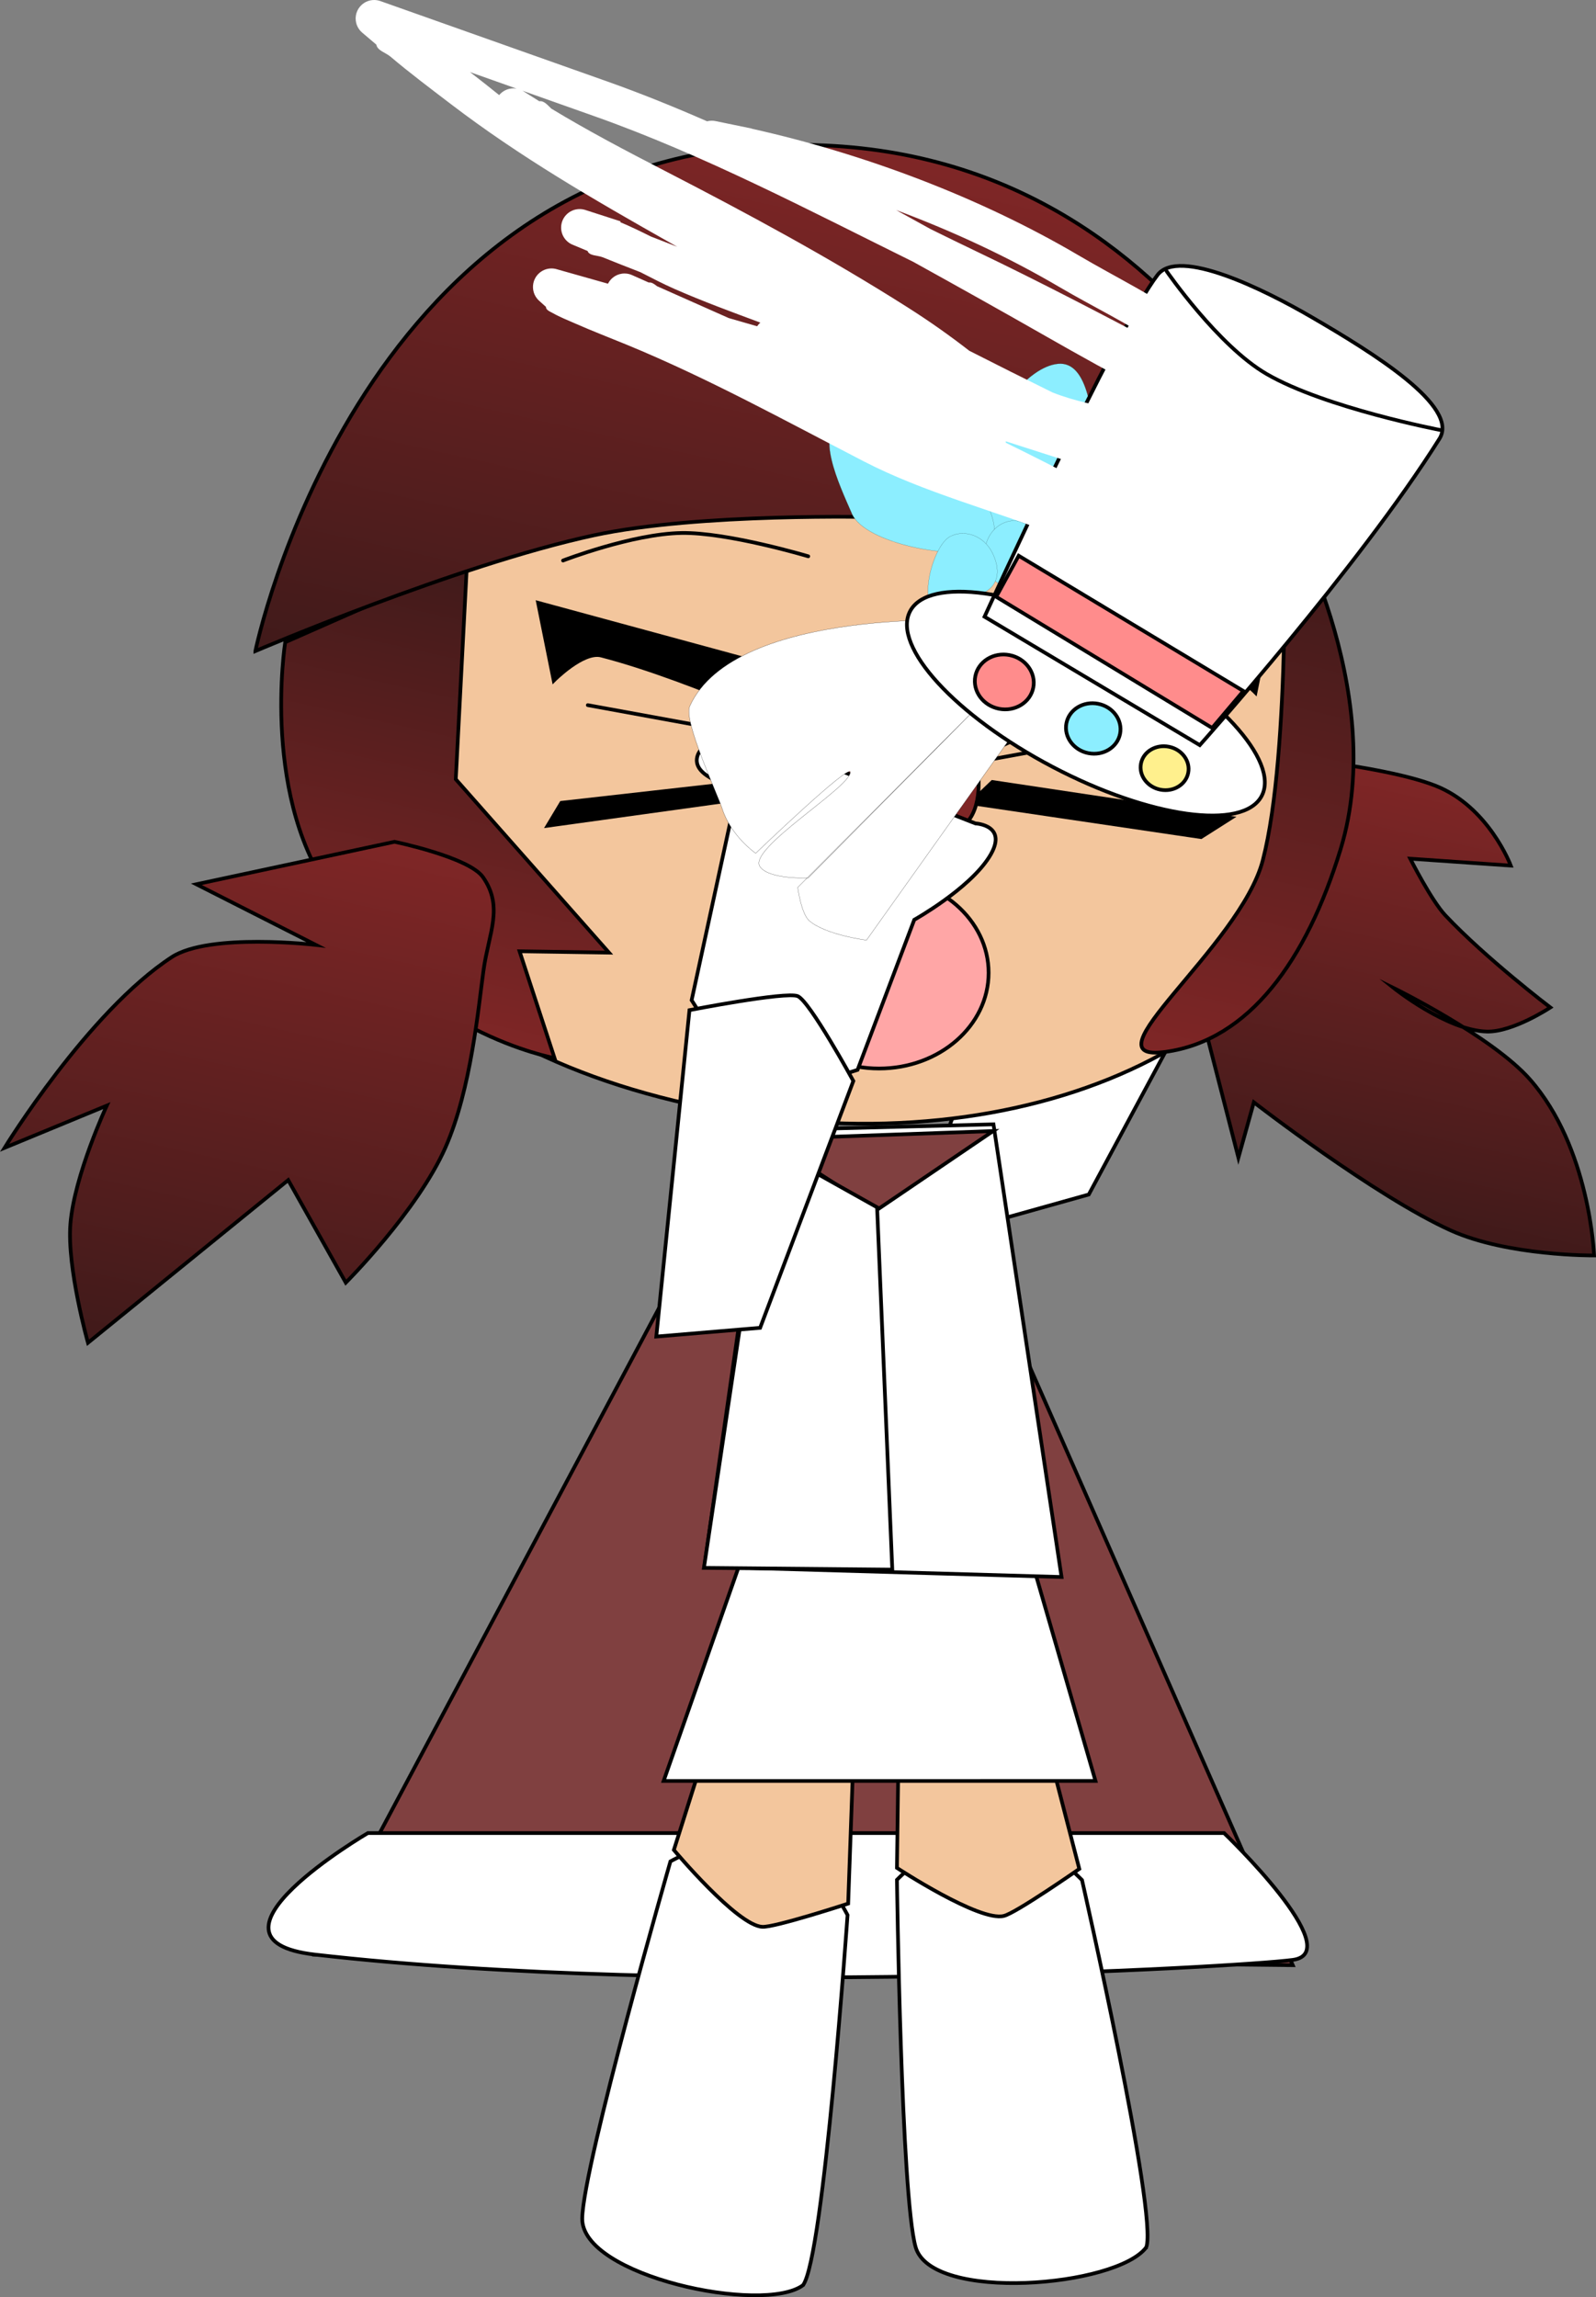 <svg version="1.1" xmlns="http://www.w3.org/2000/svg" xmlns:xlink="http://www.w3.org/1999/xlink" width="215.539" height="310.228" viewBox="0,0,215.539,310.228"><rect x="0" y="0" width="215.539" height="310.228" fill="#808080" stroke="none"/><defs><linearGradient x1="314.32" y1="217.307" x2="301.464" y2="275" gradientUnits="userSpaceOnUse" id="color-1"><stop offset="0" stop-color="#7f2626"/><stop offset="1" stop-color="#401a1a"/></linearGradient><linearGradient x1="297.403" y1="186.517" x2="282.123" y2="255.088" gradientUnits="userSpaceOnUse" id="color-2"><stop offset="0" stop-color="#401a1a"/><stop offset="1" stop-color="#7f2626"/></linearGradient><linearGradient x1="185.41" y1="187.886" x2="171.749" y2="249.191" gradientUnits="userSpaceOnUse" id="color-3"><stop offset="0" stop-color="#401a1a"/><stop offset="1" stop-color="#7f2626"/></linearGradient><linearGradient x1="238.9" y1="131.609" x2="220.519" y2="214.095" gradientUnits="userSpaceOnUse" id="color-4"><stop offset="0" stop-color="#7f2626"/><stop offset="1" stop-color="#401a1a"/></linearGradient><linearGradient x1="158.737" y1="221.896" x2="142.415" y2="295.145" gradientUnits="userSpaceOnUse" id="color-5"><stop offset="0" stop-color="#7f2626"/><stop offset="1" stop-color="#401a1a"/></linearGradient></defs><g transform="translate(-118.157,-111.046)"><g data-paper-data="{&quot;isPaintingLayer&quot;:true}" fill-rule="nonzero" stroke-linejoin="miter" stroke-miterlimit="10" stroke-dasharray="" stroke-dashoffset="0" style="mix-blend-mode: normal"><g stroke="#000000" stroke-width="0.5" stroke-linecap="round"><path d="M243.495,264.381l49.248,112.057l-132.042,-1.427l59.24,-111.344z" fill="#804040"/><path d="M167.839,358.595h115.626c0,0 16.814,16.122 9.279,17.13c-7.536,1.008 -80.841,5.151 -132.042,-0.714c-17.512,-2.006 7.137,-16.416 7.137,-16.416z" fill="#ffffff"/></g><path d="M282.205,212.349c0,0 21.389,1.52 29.754,4.783c7.238,2.823 10.228,10.813 10.228,10.813l-13.58,-0.937c0,0 2.843,5.639 4.749,7.663c5.479,5.818 14.173,12.432 14.173,12.432c0,0 -5.025,3.33 -8.552,3.253c-5.399,-0.118 -12.592,-5.876 -12.592,-5.876c0,0 13.218,6.489 18.365,12.311c8.138,9.206 8.688,23.803 8.688,23.803c0,0 -11.613,0.104 -19.328,-3.369c-10.219,-4.6 -26.623,-17.317 -26.623,-17.317l-2.084,7.475l-6.268,-24.379z" fill="url(#color-1)" stroke="#000000" stroke-width="0.5" stroke-linecap="round"/><g data-paper-data="{&quot;origRot&quot;:0}" stroke="#000000" stroke-width="0.5" stroke-linecap="butt"><path d="M284.909,198.219c9.691,4.393 10.757,21.705 4.874,20.873c-8.029,-1.136 -26.937,-4.67 -26.086,-10.692c0.852,-6.022 13.15,-13.835 21.212,-10.181z" fill="#7f2626"/><path d="M260.526,223.835c0,0 -2.919,-7.904 -2.198,-12.998c0.721,-5.094 4.357,-2.267 4.357,-2.267l30.781,10.697c0,0 4.995,4.146 3.643,6.859c-1.352,2.713 -6.864,-0.394 -6.864,-0.394l-13.905,25.885c0,0 -12.647,3.951 -14.532,3.779c-1.884,-0.172 -8.62,-11.173 -8.62,-11.173z" fill="#ffffff"/><path d="M240.576,279.258l12.068,-33.526c0,0 11.508,-4.393 13.16,-3.833c1.652,0.559 9.886,10.927 9.886,10.927l-10.494,19.534z" fill="#ffffff"/></g><g data-paper-data="{&quot;origRot&quot;:0}" stroke="#000000" stroke-width="0.5" stroke-linecap="butt"><path d="M272.963,414.532c-3.967,5.353 -29.019,7.48 -31.153,-0.025c-1.963,-6.902 -2.519,-49.597 -2.519,-49.597c0,0 8.853,-8.942 12.982,-8.726c3.516,0.185 12.009,8.754 12.009,8.754c0,0 10.277,45.173 8.682,49.594z" fill="#ffffff"/><path d="M252.86,320.714l11.056,42.722c0,0 -8.613,6.006 -10.205,6.353c-3.286,0.822 -14.421,-6.489 -14.421,-6.489l0.573,-43.371z" fill="#f3c69d"/></g><g data-paper-data="{&quot;index&quot;:null,&quot;origRot&quot;:0}" stroke-linecap="butt"><g data-paper-data="{&quot;origRot&quot;:0,&quot;index&quot;:null}" stroke="#000000" stroke-width="0.5"><path d="M226.606,419.653c-5.344,3.979 -29.943,-1.22 -29.819,-9.021c0.114,-7.175 11.912,-48.211 11.912,-48.211c0,0 11.059,-6.005 14.949,-4.605c3.312,1.192 8.969,11.849 8.969,11.849c0,0 -3.207,46.216 -6.011,49.988z" fill="#ffffff"/><path d="M234.454,319.03l-1.753,49.09c0,0 -9.98,3.262 -11.605,3.135c-3.383,-0.163 -11.933,-10.377 -11.933,-10.377l13.075,-41.358z" fill="#f3c69d"/></g><g fill="none" stroke="none" stroke-width="1" font-family="sans-serif" font-weight="normal" font-size="12" text-anchor="start"/></g><g stroke="#000000" stroke-width="0.5"><path d="M207.78,351.559l11.012,-31.405l38.338,0.408l8.973,30.997z" fill="#ffffff" stroke-linecap="butt"/><g data-paper-data="{&quot;origRot&quot;:0}" stroke-linecap="round"><path d="M221.731,263.672l30.595,-0.787l9.192,61.133l-48.245,-1.391z" fill="#ffffff"/><path d="M252.275,263.793l-15.755,10.696l-14.991,-9.608z" fill="#804040"/><path d="M236.609,274.091l2.051,48.928l-25.437,-0.236l8.527,-57.017z" fill="#ffffff"/></g></g><path d="M298.241,224.854c-6.413,28.779 -45.422,44.576 -87.129,35.282c-41.707,-9.294 -59.172,-37.675 -52.759,-66.454c6.413,-28.779 36.907,-61.247 79.027,-54.052c44.99,7.686 67.274,56.445 60.861,85.224z" data-paper-data="{&quot;origRot&quot;:0}" fill="#f3c69d" stroke="#000000" stroke-width="0.5" stroke-linecap="butt"/><path d="M192.941,202.96l-2.113,-10.509l35.201,9.565l4.125,9.469c0,0 -18.321,-8.697 -30.802,-11.91c-2.449,-0.63 -6.411,3.385 -6.411,3.385z" data-paper-data="{&quot;origRot&quot;:0}" fill="#000000" stroke="#000000" stroke-width="0.5" stroke-linecap="round"/><path d="M193.971,219.461l36.605,-4.128l-2.85,2.29l-35.614,4.934z" data-paper-data="{&quot;origRot&quot;:0}" fill="#000000" stroke="#000000" stroke-width="0.5" stroke-linecap="round"/><path d="M252.178,216.648l32.264,4.85l-4.089,2.599l-31.15,-4.601z" data-paper-data="{&quot;origRot&quot;:0}" fill="#000000" stroke="#000000" stroke-width="0.5" stroke-linecap="round"/><path d="M299.19,225.776c-4.593,14.976 -12.36,25.784 -23.639,27.325c-11.279,1.542 10.107,-14.18 13.151,-25.892c3.808,-14.647 2.862,-47.843 2.862,-47.843c0,0 14.269,24.748 7.626,46.41z" data-paper-data="{&quot;origRot&quot;:0}" fill="url(#color-2)" stroke="#000000" stroke-width="0.5" stroke-linecap="round"/><path d="M181.23,186.954l-1.521,29.329l20.69,23.414l-12.077,-0.184l4.725,14.424c0,0 -19.316,-3.531 -29.434,-21.339c-10.36,-13.17 -6.941,-34.82 -6.941,-34.82z" data-paper-data="{&quot;origRot&quot;:0}" fill="url(#color-3)" stroke="#000000" stroke-width="0.5" stroke-linecap="round"/><path d="M251.668,242.423c0,7.138 -6.625,12.924 -14.797,12.924c-8.172,0 -14.797,-5.786 -14.797,-12.924c0,-7.138 6.625,-12.924 14.797,-12.924c8.172,0 14.797,5.786 14.797,12.924z" fill="#ffa6a6" stroke="#000000" stroke-width="0.5" stroke-linecap="butt"/><path d="M152.646,198.97c0,0 13.596,-66.236 70.378,-68.306c57.234,-2.086 74.95,55.562 74.95,55.562l-44.19,-6.086l-6.581,-17.345l-10.716,18.087c0,0 -23.93,-0.607 -38.144,2.46c-18.506,3.993 -45.697,15.629 -45.697,15.629z" data-paper-data="{&quot;origRot&quot;:0}" fill="url(#color-4)" stroke="#000000" stroke-width="0.5" stroke-linecap="round"/><path d="M183.461,242.031c-0.691,4.977 -1.668,16.081 -5.141,23.965c-3.788,8.599 -13.463,18.271 -13.463,18.271l-7.778,-13.851l-27.042,21.97c0,0 -2.846,-10.089 -2.374,-16.035c0.52,-6.553 4.915,-15.992 4.915,-15.992l-13.805,5.699c0,0 11.266,-18.382 22.58,-25.757c5.093,-3.32 19.462,-1.646 19.462,-1.646l-16.142,-8.193l26.767,-5.735c0,0 10.072,2.082 11.95,4.785c2.814,4.05 0.764,7.542 0.073,12.519z" fill="url(#color-5)" stroke="#000000" stroke-width="0.5" stroke-linecap="round"/><g data-paper-data="{&quot;origRot&quot;:0,&quot;index&quot;:null}" stroke="#000000" stroke-width="0.5" stroke-linecap="butt"><path d="M239.713,199.946c8.504,2.455 12.784,16.383 9.522,21.515c-3.262,5.133 -19.938,-4.456 -26.782,-8.805c-5.015,-3.187 7.037,-15.661 17.259,-12.71z" fill="#7f2626"/><path d="M233.969,255.531c0,0 -12.266,3.993 -13.81,2.9c-1.545,-1.093 -8.598,-12.309 -8.598,-12.309l6.231,-28.715c0,0 -6.21,-1.216 -5.477,-4.157c0.733,-2.941 7.224,-2.851 7.224,-2.851l30.356,11.85c0,0 4.601,0.211 1.842,4.553c-2.759,4.342 -10.111,8.458 -10.111,8.458z" fill="#ffffff"/><path d="M206.789,291.545l4.48,-44.081c0,0 12.994,-2.539 14.613,-1.892c1.619,0.647 7.52,11.46 7.52,11.46l-12.59,33.334z" fill="#ffffff"/></g><path d="M194.194,186.745c0,0 9.306,-3.606 15.993,-3.721c6.238,-0.108 17.125,3.15 17.125,3.15" fill="none" stroke="#000000" stroke-width="0.5" stroke-linecap="round"/><path d="M248.205,187.494c0,0 10.887,-3.258 17.125,-3.15c6.687,0.115 15.993,3.721 15.993,3.721" data-paper-data="{&quot;index&quot;:null}" fill="none" stroke="#000000" stroke-width="0.5" stroke-linecap="round"/><path d="M230.316,212.268l-32.777,-5.994" fill="none" stroke="#000000" stroke-width="0.5" stroke-linecap="round"/><path d="M281.296,201.203c-12.481,3.213 -30.802,11.91 -30.802,11.91l4.125,-9.469l35.201,-9.565l-2.113,10.509c0,0 -3.962,-4.015 -6.411,-3.385z" data-paper-data="{&quot;origRot&quot;:0,&quot;index&quot;:null}" fill="#000000" stroke="#000000" stroke-width="0.5" stroke-linecap="round"/><path d="M283.109,207.903l-32.777,5.994" data-paper-data="{&quot;index&quot;:null}" fill="none" stroke="#000000" stroke-width="0.5" stroke-linecap="round"/><g data-paper-data="{&quot;index&quot;:null,&quot;origRot&quot;:0}" stroke="#000000"><g><path d="M261.321,201.286l-26.143,36.724c0,0 -5.461,-0.689 -7.71,-2.598c-1.109,-0.941 -1.579,-4.525 -1.579,-4.525l24.746,-24.843l-23.331,23.57c0,0 -5.395,0.224 -6.532,-1.56c-1.554,-2.439 12.168,-10.638 12.216,-12.717c0.031,-1.352 -12.778,10.944 -12.778,10.944c0,0 -3.314,-2.286 -4.51,-5.998c-0.664,-2.062 -5.285,-11.891 -4.391,-13.864c6.115,-13.509 38.599,-11.566 38.599,-11.566z" data-paper-data="{&quot;index&quot;:null,&quot;origRot&quot;:0}" fill="#ffffff" stroke-width="0.025" stroke-linecap="round"/><g data-paper-data="{&quot;origRot&quot;:0}" fill="#8ceeff" stroke-width="0.015" stroke-linecap="butt"><path d="M261.027,160.175c4.212,-0.423 4.706,7.424 5.145,11.793c0.439,4.369 -9.116,12.363 -13.328,12.786c-4.212,0.423 -3.766,-9.534 -2.153,-13.533c1.643,-4.072 6.124,-10.622 10.335,-11.046z" data-paper-data="{&quot;origRot&quot;:0}"/><path d="M246.352,172.219c3.362,2.701 8.615,11.172 4.733,12.86c-3.882,1.688 -16.125,-0.618 -17.876,-4.645c-1.751,-4.027 -5.154,-11.115 -1.272,-12.803c3.882,-1.688 10.992,1.838 14.415,4.588z" data-paper-data="{&quot;origRot&quot;:0,&quot;index&quot;:null}"/><path d="M255.016,181.362c2.242,-0.099 6.673,4.143 6.783,6.624c0.109,2.48 -4.843,2.118 -7.085,2.217c-2.242,0.099 -3.45,-1.689 -3.559,-4.17c-0.109,-2.48 1.619,-4.571 3.861,-4.67z" data-paper-data="{&quot;origRot&quot;:0}"/><path d="M252.156,185.668c1.116,2.218 0.936,4.368 -1.068,5.377c-2.005,1.009 -6.148,3.745 -7.265,1.527c-1.116,-2.218 0.678,-8.084 2.682,-9.093c2.005,-1.009 4.534,-0.029 5.651,2.189z" data-paper-data="{&quot;origRot&quot;:0,&quot;index&quot;:null}"/></g><path d="M269.294,197.518c13.113,6.887 21.733,16.297 19.253,21.017c-2.479,4.721 -15.119,2.964 -28.232,-3.923c-13.113,-6.887 -21.733,-16.297 -19.253,-21.017c2.479,-4.721 15.119,-2.964 28.232,3.923z" data-paper-data="{&quot;origRot&quot;:0}" fill="#ffffff" stroke-width="0.5" stroke-linecap="butt"/><path d="M251.118,194.332c0,0 17.703,-38.789 23.369,-46.161c2.855,-3.715 14.291,1.912 20.811,5.703c8.335,4.845 19.99,12.072 17.254,16.426c-10.907,17.358 -32.365,41.375 -32.365,41.375z" data-paper-data="{&quot;origRot&quot;:0}" fill="#ffffff" stroke-width="0.5" stroke-linecap="butt"/><path d="M312.746,169.133c0,0 -15.609,-2.989 -23.53,-7.578c-6.532,-3.784 -13.503,-13.879 -13.503,-13.879" fill="none" stroke-width="0.5" stroke-linecap="round"/><path d="M276.005,211.888c1.761,0.347 2.933,1.927 2.618,3.528c-0.316,1.601 -1.999,2.618 -3.761,2.271c-1.761,-0.347 -2.933,-1.927 -2.618,-3.528c0.316,-1.601 1.999,-2.618 3.761,-2.271z" fill="#fff08d" stroke-width="0.5" stroke-linecap="butt"/><path d="M266.456,206.09c2.001,0.395 3.33,2.207 2.967,4.049c-0.363,1.841 -2.28,3.014 -4.281,2.62c-2.001,-0.395 -3.33,-2.207 -2.967,-4.049c0.363,-1.841 2.28,-3.014 4.281,-2.62z" fill="#8ceeff" stroke-width="0.5" stroke-linecap="butt"/><path d="M254.5,199.516c2.162,0.426 3.594,2.394 3.2,4.396c-0.395,2.001 -2.467,3.279 -4.628,2.852c-2.162,-0.426 -3.594,-2.394 -3.2,-4.396c0.395,-2.001 2.467,-3.279 4.628,-2.852z" fill="#ff8c8c" stroke-width="0.5" stroke-linecap="butt"/></g><path d="M281.858,209.354l-29.164,-17.712l3.033,-5.545l30.347,18.269z" fill="#ff8c8c" stroke-width="0.5" stroke-linecap="round"/></g><path d="M265.246,184.082c-0.36,0.201 -0.774,0.315 -1.216,0.315c-0.345,0 -0.673,-0.07 -0.972,-0.196l-2.272,-0.898c-8.634,-3.413 -17.763,-5.705 -26.009,-9.97c-10.569,-5.466 -20.978,-11.204 -31.983,-15.735c-2.309,-0.951 -4.651,-1.848 -6.935,-2.856c-1.02,-0.45 -2.063,-0.857 -3.033,-1.406c-0.364,-0.206 -0.966,-0.423 -0.932,-0.839l-0.924,-0.832c-0.512,-0.458 -0.835,-1.124 -0.835,-1.865c0,-1.381 1.119,-2.5 2.5,-2.5c0.256,0 0.503,0.038 0.735,0.11l2.35,0.664c1.514,0.428 3.029,0.856 4.543,1.284c0.411,-0.818 1.258,-1.379 2.235,-1.379c0.381,0 0.742,0.085 1.065,0.238c0.33,0.147 2.175,0.967 2.209,0.982c0.376,-0.061 0.744,0.199 1.107,0.492c2.923,1.299 6.773,3.01 9.696,4.309c1.278,0.368 2.555,0.737 3.833,1.107c0.121,-0.184 0.265,-0.35 0.429,-0.496c-3.889,-1.446 -7.797,-2.881 -11.577,-4.543c-1.571,-0.691 -3.092,-1.486 -4.618,-2.267c-1.706,-0.663 -3.411,-1.33 -5.107,-2.016c-0.68,-0.275 -1.779,-0.16 -2.031,-0.849l-1.978,-0.827c-0.93,-0.364 -1.589,-1.27 -1.589,-2.329c0,-1.381 1.119,-2.5 2.5,-2.5c0.288,0 0.565,0.049 0.823,0.139l2.621,0.845c0.077,0.015 0.155,0.041 0.233,0.075l1.85,0.596l-0.038,0.117c1.414,0.592 2.786,1.261 4.153,1.943c1.18,0.459 2.361,0.916 3.541,1.376c-0.293,-0.164 -0.585,-0.329 -0.877,-0.494c-10.387,-5.872 -20.318,-11.603 -29.804,-18.857c-2.716,-2.077 -5.449,-4.12 -8.055,-6.332c-0.635,-0.539 -1.757,-0.798 -1.906,-1.618l-1.893,-1.607c-0.547,-0.459 -0.895,-1.147 -0.895,-1.917c0,-1.381 1.119,-2.5 2.5,-2.5c0.313,0 0.613,0.058 0.89,0.163c1.5,0.531 3.059,1.084 4.658,1.651c8.443,2.992 18.012,6.382 25.921,9.185c4.55,1.612 9.04,3.431 13.489,5.381c0.202,-0.052 0.413,-0.08 0.631,-0.08c0.191,0 0.377,0.021 0.556,0.062l4.846,0.998l-0.004,0.02c15.148,3.378 30.777,9.243 44.126,17.095c5.056,2.974 10.565,5.652 15.334,9.068c4.887,3.501 9.043,7.82 12.942,12.369l1.86,1.017c0.8,0.417 1.346,1.254 1.346,2.218c0,0.183 -0.02,0.362 -0.057,0.534c1.412,1.723 2.806,3.457 4.207,5.169c0,0 1.583,1.935 -0.352,3.518c-1.935,1.583 -3.518,-0.352 -3.518,-0.352c-2.044,-2.499 -4.071,-5.041 -6.162,-7.529l-2.189,-0.875l0.008,-0.019c-9.63,-4.038 -18.7,-8.98 -27.787,-14.166c-5.955,-3.399 -11.938,-6.743 -17.935,-10.062c-14.117,-6.973 -28.25,-14.421 -43.01,-19.651c-3.257,-1.154 -6.513,-2.308 -9.77,-3.462c0.048,0.027 0.096,0.056 0.142,0.086l1.909,1.197c0.075,0.047 0.15,0.094 0.225,0.141c0.617,-0.106 1.105,0.507 1.615,0.993c4.978,3.015 10.071,5.69 15.262,8.368c11.248,5.803 22.165,11.682 32.852,18.468c2.903,1.843 5.627,3.76 8.34,5.869c3.732,1.894 7.469,3.775 11.223,5.621c2.967,1.19 6.319,1.802 9.508,2.488l0.012,-0.047l0.864,0.216c0.53,-0.002 1.047,0.015 1.352,0.338l0.209,0.052c0,0 0,0 0,0l2.375,0.594c1.113,0.253 1.944,1.248 1.944,2.438c0,0.512 -0.154,0.989 -0.419,1.385c1.942,0.866 3.893,1.716 5.853,2.545c3.392,1.435 6.784,2.87 10.176,4.305c0.745,0.196 1.699,0.186 1.984,0.839l2.275,0.962c0.925,0.367 1.579,1.269 1.579,2.325c0,1.381 -1.119,2.5 -2.5,2.5c-0.361,0 -0.703,-0.076 -1.013,-0.214l-2.256,-0.94c-0.771,0.316 -1.538,-0.641 -2.308,-0.962c-3.17,-1.321 -6.295,-2.725 -9.567,-3.768c-8.794,-2.803 -17.58,-5.631 -26.367,-8.455l-0,0.192c3.7,1.821 7.396,3.667 11.047,5.656c2.912,1.586 5.692,3.503 8.517,5.241c0.71,0.437 1.911,0.506 2.129,1.31l2.091,1.287c0.735,0.435 1.227,1.236 1.227,2.152c0,1.381 -1.119,2.5 -2.5,2.5c-0.39,0 -0.759,-0.089 -1.088,-0.249c-0.949,-0.434 -2.009,-0.918 -3.12,-1.426c-2.303,-1.053 -4.827,-2.207 -7.046,-3.221zM181.629,120.783c0.116,0.088 0.232,0.177 0.348,0.266c1.204,0.92 2.396,1.881 3.594,2.84c0.459,-0.556 1.153,-0.91 1.93,-0.91c0.146,0 0.289,0.013 0.428,0.036c-2.1,-0.744 -4.2,-1.488 -6.299,-2.232zM239.179,139.415c1.558,0.859 3.114,1.718 4.67,2.579c2.158,1.064 4.315,2.117 6.474,3.15c8.237,3.944 16.369,8.192 24.458,12.472c-4.258,-2.871 -9.109,-5.195 -13.514,-7.786c-6.871,-4.042 -14.369,-7.537 -22.089,-10.416z" fill="#ffffff" stroke="none" stroke-width="0.5" stroke-linecap="butt"/></g></g></svg>